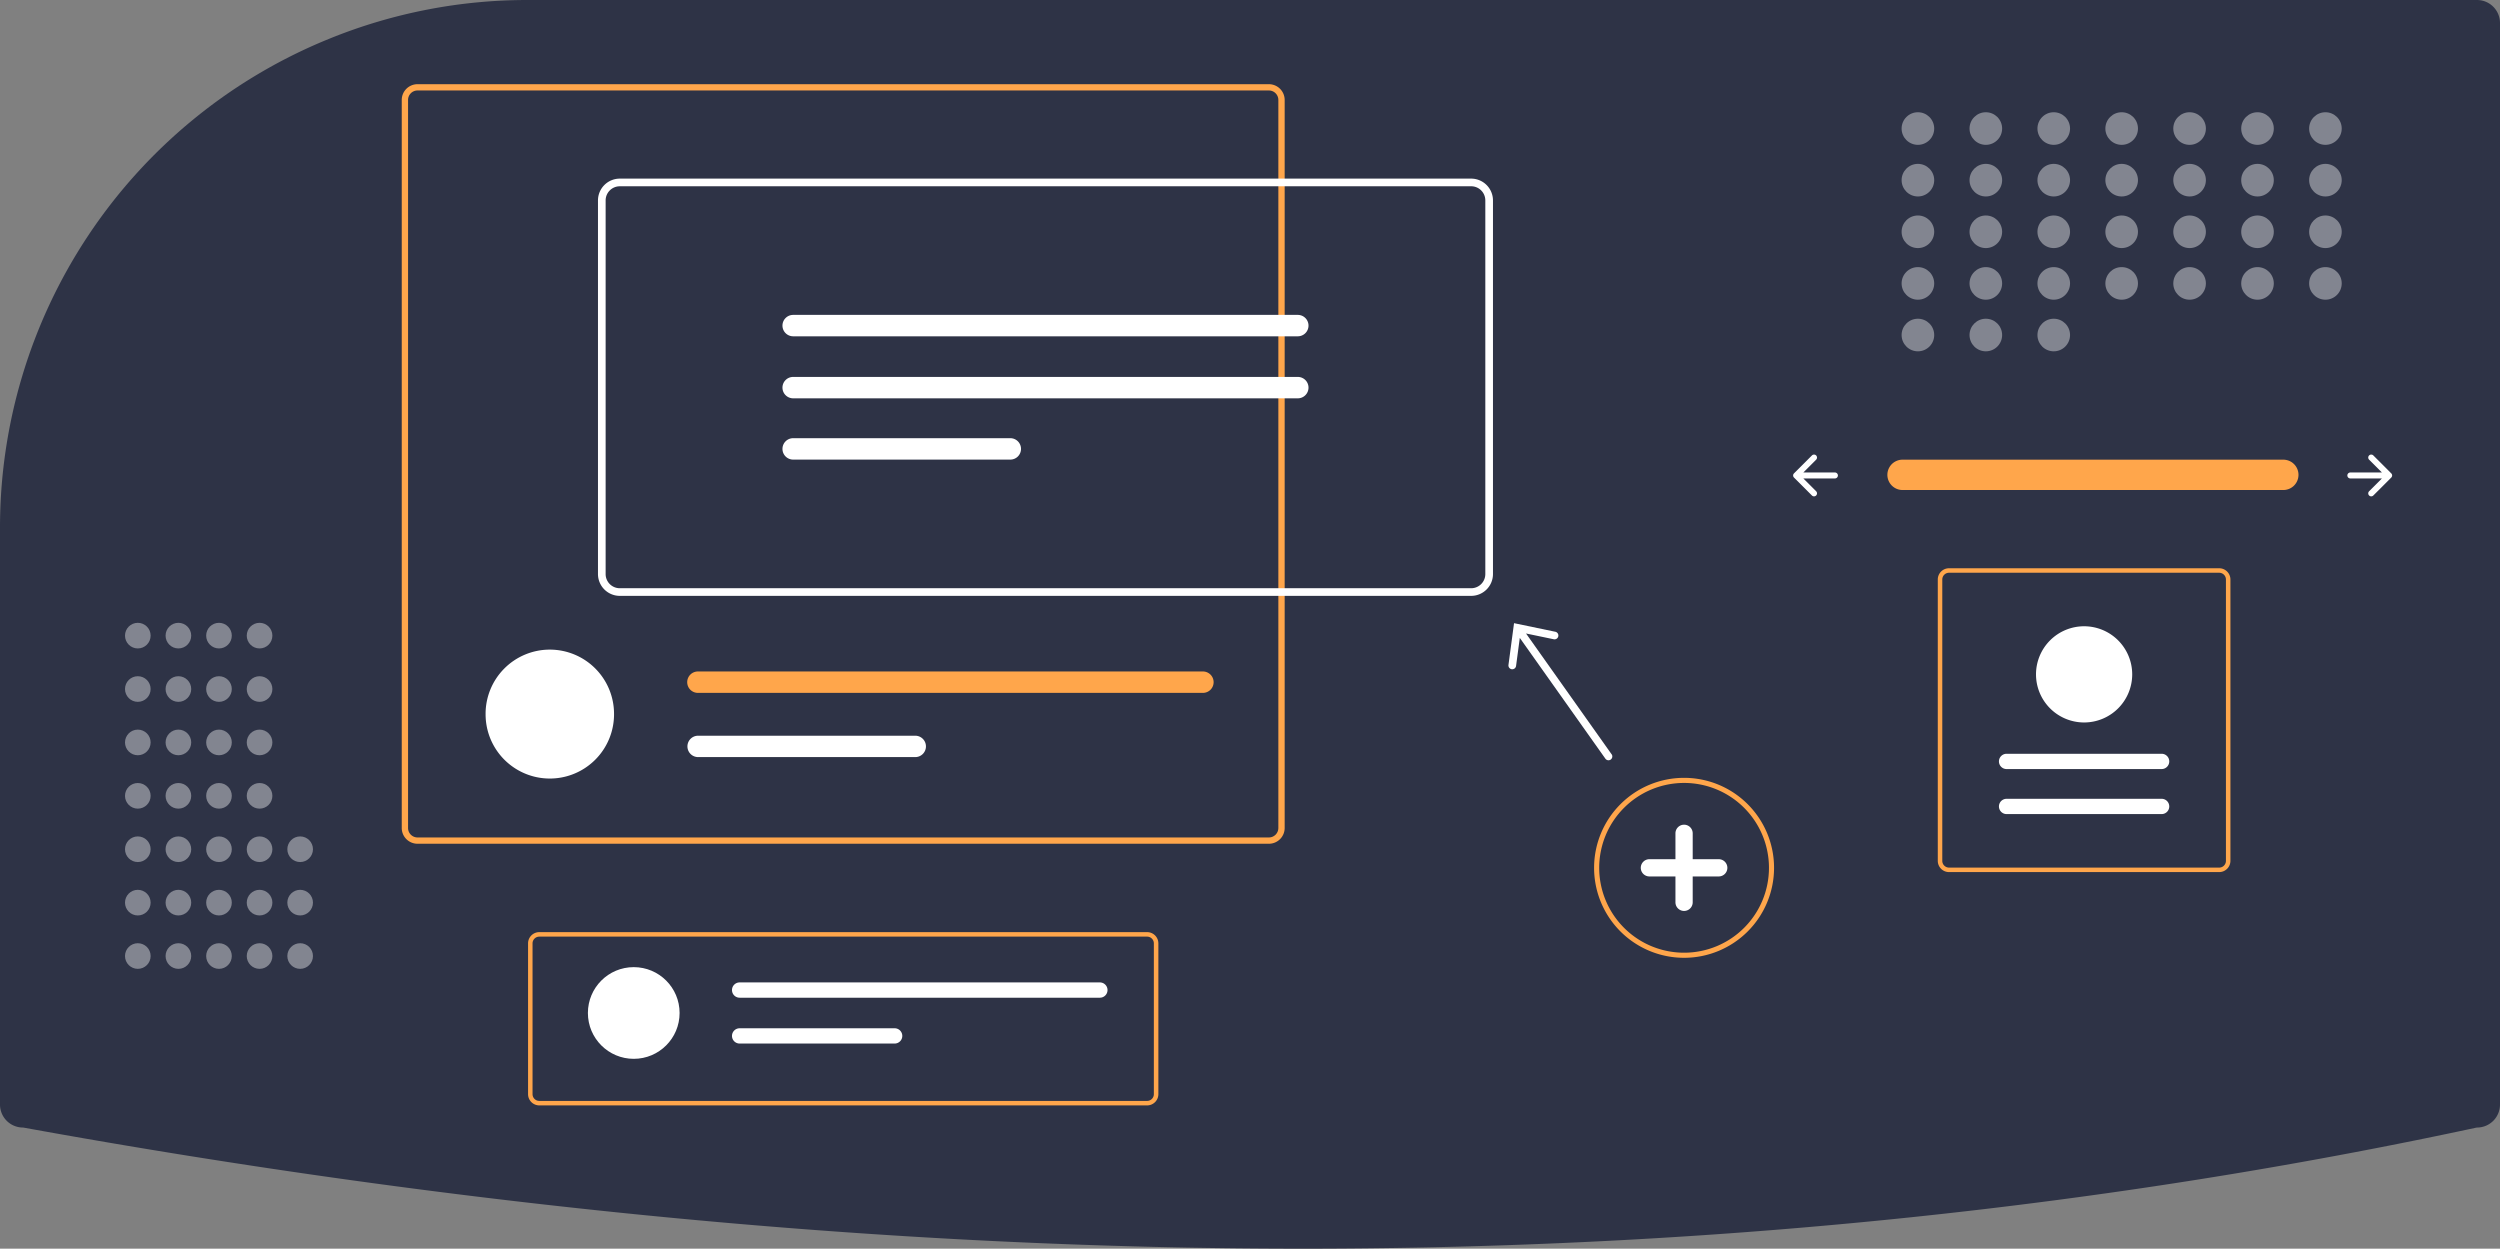 <svg xmlns="http://www.w3.org/2000/svg" width="756.5" height="377.849" viewBox="0 0 756.5 377.849">
  <rect x="0" y="0" width="756.5" height="377.849" fill="#808080" stroke="none"/>
  <g id="undraw_design_components_9vy6" transform="translate(0 0)">
    <path id="Path_128" data-name="Path 128" d="M269.838,205.26A159,159,0,0,0,209.87,216.89c-.767.314-1.537.63-2.307.953A159.622,159.622,0,0,0,110,365.1V539.509a6.955,6.955,0,0,0,6.947,6.947l.138.012c133.906,24.318,264.085,36.64,387.028,36.64q2.765,0,5.524-.008c120.851-.368,238.524-12.69,349.752-36.626l.162-.017a6.955,6.955,0,0,0,6.948-6.947v-327.3a6.955,6.955,0,0,0-6.947-6.947Z" transform="translate(-110 -205.26)" fill="#2e3346"/>
    <path id="Path_40" data-name="Path 40" d="M854.443,385.452a4.59,4.59,0,1,0,0,9.181H969.528a4.591,4.591,0,1,0,.151-9.18H854.443Z" transform="translate(-278.732 -246.355)" fill="#ffa64b"/>
    <path id="Path_129" data-name="Path 129" d="M1036.748,383.719a.9.9,0,0,0,0,1.277l3.877,3.877h-9.561a.9.9,0,0,0,0,1.806h9.561l-3.877,3.877a.9.9,0,1,0,1.277,1.277l5.419-5.419a.9.9,0,0,0,0-1.277l-5.419-5.419a.9.9,0,0,0-1.277,0Z" transform="translate(-319.853 -245.899)" fill="#fff"/>
    <path id="Path_130" data-name="Path 130" d="M819.871,383.719a.9.9,0,0,1,0,1.277l-3.877,3.877h9.561a.9.9,0,0,1,0,1.806h-9.561l3.877,3.877a.9.9,0,1,1-1.277,1.277l-5.419-5.419a.9.9,0,0,1,0-1.277l5.419-5.419a.9.9,0,0,1,1.277,0Z" transform="translate(-270.307 -245.899)" fill="#fff"/>
    <g id="Group_22" data-name="Group 22" transform="translate(575.426 33.965)" opacity="0.4">
      <circle id="Ellipse_86" data-name="Ellipse 86" cx="4.933" cy="4.933" r="4.933" fill="#fff"/>
      <circle id="Ellipse_87" data-name="Ellipse 87" cx="4.933" cy="4.933" r="4.933" transform="translate(20.553)" fill="#fff"/>
      <circle id="Ellipse_88" data-name="Ellipse 88" cx="4.933" cy="4.933" r="4.933" transform="translate(41.105)" fill="#fff"/>
      <circle id="Ellipse_89" data-name="Ellipse 89" cx="4.933" cy="4.933" r="4.933" transform="translate(61.658)" fill="#fff"/>
      <circle id="Ellipse_90" data-name="Ellipse 90" cx="4.933" cy="4.933" r="4.933" transform="translate(82.21)" fill="#fff"/>
      <circle id="Ellipse_91" data-name="Ellipse 91" cx="4.933" cy="4.933" r="4.933" transform="translate(102.763)" fill="#fff"/>
      <circle id="Ellipse_92" data-name="Ellipse 92" cx="4.933" cy="4.933" r="4.933" transform="translate(123.315)" fill="#fff"/>
      <circle id="Ellipse_93" data-name="Ellipse 93" cx="4.933" cy="4.933" r="4.933" transform="translate(0 15.62)" fill="#fff"/>
      <circle id="Ellipse_94" data-name="Ellipse 94" cx="4.933" cy="4.933" r="4.933" transform="translate(20.553 15.62)" fill="#fff"/>
      <circle id="Ellipse_95" data-name="Ellipse 95" cx="4.933" cy="4.933" r="4.933" transform="translate(41.105 15.62)" fill="#fff"/>
      <circle id="Ellipse_96" data-name="Ellipse 96" cx="4.933" cy="4.933" r="4.933" transform="translate(61.658 15.62)" fill="#fff"/>
      <circle id="Ellipse_97" data-name="Ellipse 97" cx="4.933" cy="4.933" r="4.933" transform="translate(82.21 15.62)" fill="#fff"/>
      <circle id="Ellipse_98" data-name="Ellipse 98" cx="4.933" cy="4.933" r="4.933" transform="translate(102.763 15.62)" fill="#fff"/>
      <circle id="Ellipse_99" data-name="Ellipse 99" cx="4.933" cy="4.933" r="4.933" transform="translate(123.315 15.62)" fill="#fff"/>
      <circle id="Ellipse_100" data-name="Ellipse 100" cx="4.933" cy="4.933" r="4.933" transform="translate(0 31.24)" fill="#fff"/>
      <circle id="Ellipse_101" data-name="Ellipse 101" cx="4.933" cy="4.933" r="4.933" transform="translate(20.553 31.24)" fill="#fff"/>
      <circle id="Ellipse_102" data-name="Ellipse 102" cx="4.933" cy="4.933" r="4.933" transform="translate(41.105 31.24)" fill="#fff"/>
      <circle id="Ellipse_103" data-name="Ellipse 103" cx="4.933" cy="4.933" r="4.933" transform="translate(61.658 31.24)" fill="#fff"/>
      <circle id="Ellipse_104" data-name="Ellipse 104" cx="4.933" cy="4.933" r="4.933" transform="translate(82.21 31.24)" fill="#fff"/>
      <circle id="Ellipse_105" data-name="Ellipse 105" cx="4.933" cy="4.933" r="4.933" transform="translate(102.763 31.24)" fill="#fff"/>
      <circle id="Ellipse_106" data-name="Ellipse 106" cx="4.933" cy="4.933" r="4.933" transform="translate(123.315 31.24)" fill="#fff"/>
      <circle id="Ellipse_107" data-name="Ellipse 107" cx="4.933" cy="4.933" r="4.933" transform="translate(0 46.86)" fill="#fff"/>
      <circle id="Ellipse_108" data-name="Ellipse 108" cx="4.933" cy="4.933" r="4.933" transform="translate(20.553 46.86)" fill="#fff"/>
      <circle id="Ellipse_109" data-name="Ellipse 109" cx="4.933" cy="4.933" r="4.933" transform="translate(0 62.48)" fill="#fff"/>
      <circle id="Ellipse_110" data-name="Ellipse 110" cx="4.933" cy="4.933" r="4.933" transform="translate(20.553 62.48)" fill="#fff"/>
      <circle id="Ellipse_111" data-name="Ellipse 111" cx="4.933" cy="4.933" r="4.933" transform="translate(41.105 62.48)" fill="#fff"/>
      <circle id="Ellipse_112" data-name="Ellipse 112" cx="4.933" cy="4.933" r="4.933" transform="translate(41.105 46.86)" fill="#fff"/>
      <circle id="Ellipse_113" data-name="Ellipse 113" cx="4.933" cy="4.933" r="4.933" transform="translate(61.658 46.86)" fill="#fff"/>
      <circle id="Ellipse_114" data-name="Ellipse 114" cx="4.933" cy="4.933" r="4.933" transform="translate(82.21 46.86)" fill="#fff"/>
      <circle id="Ellipse_115" data-name="Ellipse 115" cx="4.933" cy="4.933" r="4.933" transform="translate(102.763 46.86)" fill="#fff"/>
      <circle id="Ellipse_116" data-name="Ellipse 116" cx="4.933" cy="4.933" r="4.933" transform="translate(123.315 46.86)" fill="#fff"/>
    </g>
    <path id="Path_131" data-name="Path 131" d="M762.113,564.63A27.228,27.228,0,1,1,789.341,537.4,27.228,27.228,0,0,1,762.113,564.63Zm0-52.912A25.684,25.684,0,1,0,787.8,537.4,25.684,25.684,0,0,0,762.113,511.718Z" transform="translate(-252.512 -274.799)" fill="#ffa64b"/>
    <path id="Path_132" data-name="Path 132" d="M776.741,538.981h-7.829v-7.829a2.61,2.61,0,1,0-5.22,0v7.829h-7.829a2.61,2.61,0,1,0,0,5.219h7.829v7.829a2.61,2.61,0,0,0,5.22,0V544.2h7.829a2.61,2.61,0,1,0,0-5.219Z" transform="translate(-256.701 -278.988)" fill="#fff"/>
    <g id="Group_23" data-name="Group 23" transform="translate(37.825 188.464)" opacity="0.4">
      <circle id="Ellipse_117" data-name="Ellipse 117" cx="3.878" cy="3.878" r="3.878" transform="translate(0 96.954)" fill="#fff"/>
      <circle id="Ellipse_118" data-name="Ellipse 118" cx="3.878" cy="3.878" r="3.878" transform="translate(0 80.795)" fill="#fff"/>
      <circle id="Ellipse_119" data-name="Ellipse 119" cx="3.878" cy="3.878" r="3.878" transform="translate(0 64.636)" fill="#fff"/>
      <circle id="Ellipse_120" data-name="Ellipse 120" cx="3.878" cy="3.878" r="3.878" transform="translate(0 48.477)" fill="#fff"/>
      <circle id="Ellipse_121" data-name="Ellipse 121" cx="3.878" cy="3.878" r="3.878" transform="translate(0 32.318)" fill="#fff"/>
      <circle id="Ellipse_122" data-name="Ellipse 122" cx="3.878" cy="3.878" r="3.878" transform="translate(0 16.159)" fill="#fff"/>
      <circle id="Ellipse_123" data-name="Ellipse 123" cx="3.878" cy="3.878" r="3.878" fill="#fff"/>
      <circle id="Ellipse_124" data-name="Ellipse 124" cx="3.878" cy="3.878" r="3.878" transform="translate(12.281 96.954)" fill="#fff"/>
      <circle id="Ellipse_125" data-name="Ellipse 125" cx="3.878" cy="3.878" r="3.878" transform="translate(12.281 80.795)" fill="#fff"/>
      <circle id="Ellipse_126" data-name="Ellipse 126" cx="3.878" cy="3.878" r="3.878" transform="translate(12.281 64.636)" fill="#fff"/>
      <circle id="Ellipse_127" data-name="Ellipse 127" cx="3.878" cy="3.878" r="3.878" transform="translate(12.281 48.477)" fill="#fff"/>
      <circle id="Ellipse_128" data-name="Ellipse 128" cx="3.878" cy="3.878" r="3.878" transform="translate(12.281 32.318)" fill="#fff"/>
      <circle id="Ellipse_129" data-name="Ellipse 129" cx="3.878" cy="3.878" r="3.878" transform="translate(12.281 16.159)" fill="#fff"/>
      <circle id="Ellipse_130" data-name="Ellipse 130" cx="3.878" cy="3.878" r="3.878" transform="translate(12.281)" fill="#fff"/>
      <circle id="Ellipse_131" data-name="Ellipse 131" cx="3.878" cy="3.878" r="3.878" transform="translate(24.562 96.954)" fill="#fff"/>
      <circle id="Ellipse_132" data-name="Ellipse 132" cx="3.878" cy="3.878" r="3.878" transform="translate(24.562 80.795)" fill="#fff"/>
      <circle id="Ellipse_133" data-name="Ellipse 133" cx="3.878" cy="3.878" r="3.878" transform="translate(24.562 64.636)" fill="#fff"/>
      <circle id="Ellipse_134" data-name="Ellipse 134" cx="3.878" cy="3.878" r="3.878" transform="translate(24.562 48.477)" fill="#fff"/>
      <circle id="Ellipse_135" data-name="Ellipse 135" cx="3.878" cy="3.878" r="3.878" transform="translate(24.562 32.318)" fill="#fff"/>
      <circle id="Ellipse_136" data-name="Ellipse 136" cx="3.878" cy="3.878" r="3.878" transform="translate(24.562 16.159)" fill="#fff"/>
      <circle id="Ellipse_137" data-name="Ellipse 137" cx="3.878" cy="3.878" r="3.878" transform="translate(24.562)" fill="#fff"/>
      <circle id="Ellipse_138" data-name="Ellipse 138" cx="3.878" cy="3.878" r="3.878" transform="translate(36.842 96.954)" fill="#fff"/>
      <circle id="Ellipse_139" data-name="Ellipse 139" cx="3.878" cy="3.878" r="3.878" transform="translate(36.842 80.795)" fill="#fff"/>
      <circle id="Ellipse_140" data-name="Ellipse 140" cx="3.878" cy="3.878" r="3.878" transform="translate(49.123 96.954)" fill="#fff"/>
      <circle id="Ellipse_141" data-name="Ellipse 141" cx="3.878" cy="3.878" r="3.878" transform="translate(49.123 80.795)" fill="#fff"/>
      <circle id="Ellipse_142" data-name="Ellipse 142" cx="3.878" cy="3.878" r="3.878" transform="translate(49.123 64.636)" fill="#fff"/>
      <circle id="Ellipse_143" data-name="Ellipse 143" cx="3.878" cy="3.878" r="3.878" transform="translate(36.842 64.636)" fill="#fff"/>
      <circle id="Ellipse_144" data-name="Ellipse 144" cx="3.878" cy="3.878" r="3.878" transform="translate(36.842 48.477)" fill="#fff"/>
      <circle id="Ellipse_145" data-name="Ellipse 145" cx="3.878" cy="3.878" r="3.878" transform="translate(36.842 32.318)" fill="#fff"/>
      <circle id="Ellipse_146" data-name="Ellipse 146" cx="3.878" cy="3.878" r="3.878" transform="translate(36.842 16.159)" fill="#fff"/>
      <circle id="Ellipse_147" data-name="Ellipse 147" cx="3.878" cy="3.878" r="3.878" transform="translate(36.842)" fill="#fff"/>
    </g>
    <path id="Path_133" data-name="Path 133" d="M529.885,238.262H272.256a4.777,4.777,0,0,0-4.772,4.772v220.3a4.777,4.777,0,0,0,4.772,4.772H529.885a4.777,4.777,0,0,0,4.772-4.772v-220.3a4.777,4.777,0,0,0-4.772-4.772Zm2.86,225.071a2.87,2.87,0,0,1-2.86,2.869H272.256a2.864,2.864,0,0,1-2.86-2.869v-220.3a2.864,2.864,0,0,1,2.86-2.869H529.885a2.87,2.87,0,0,1,2.86,2.869Z" transform="translate(-145.916 -212.786)" fill="#ffa64b"/>
    <path id="Path_134" data-name="Path 134" d="M339.22,479.525c0,.34-.009.679-.027,1.01a19.433,19.433,0,0,1-38.814,0c-.018-.331-.027-.67-.027-1.01a19.434,19.434,0,1,1,38.867,0Z" transform="translate(-153.412 -263.377)" fill="#fff"/>
    <path id="Path_135" data-name="Path 135" d="M535.4,468.479h-152.7a3.24,3.24,0,1,0,0,6.479H535.4a3.24,3.24,0,1,0,0-6.479Z" transform="translate(-171.455 -265.29)" fill="#ffa64b"/>
    <path id="Path_136" data-name="Path 136" d="M448.413,493.66H382.707a3.235,3.235,0,0,0,0,6.47h65.705a3.235,3.235,0,0,0,0-6.47Z" transform="translate(-171.456 -271.033)" fill="#fff"/>
    <path id="Path_137" data-name="Path 137" d="M608.635,401.539H351.008a6.607,6.607,0,0,1-6.6-6.6V281.879a6.607,6.607,0,0,1,6.6-6.6H608.635a6.607,6.607,0,0,1,6.6,6.6v113.06A6.607,6.607,0,0,1,608.635,401.539ZM351.008,277.6a4.288,4.288,0,0,0-4.283,4.284v113.06a4.289,4.289,0,0,0,4.283,4.284H608.635a4.289,4.289,0,0,0,4.283-4.284V281.879a4.288,4.288,0,0,0-4.283-4.284Z" transform="translate(-163.46 -221.229)" fill="#fff"/>
    <path id="Path_138" data-name="Path 138" d="M419.967,328.7a3.239,3.239,0,0,0,0,6.478h152.7a3.239,3.239,0,1,0,0-6.478Z" transform="translate(-179.953 -233.412)" fill="#fff"/>
    <path id="Path_139" data-name="Path 139" d="M419.967,353.012a3.239,3.239,0,0,0,0,6.478h152.7a3.239,3.239,0,1,0,0-6.478Z" transform="translate(-179.953 -238.956)" fill="#fff"/>
    <path id="Path_140" data-name="Path 140" d="M419.967,377.03a3.239,3.239,0,1,0,0,6.478h65.705a3.239,3.239,0,0,0,0-6.478Z" transform="translate(-179.953 -244.434)" fill="#fff"/>
    <path id="Path_141" data-name="Path 141" d="M732.5,489.181,706.63,452.663l8.376,1.745a1.159,1.159,0,1,0,.473-2.269L703,449.541l-1.685,12.637a1.159,1.159,0,0,0,2.3.306l1.13-8.486,25.878,36.522a1.158,1.158,0,1,0,1.889-1.339Z" transform="translate(-244.853 -260.971)" fill="#fff"/>
    <path id="Path_142" data-name="Path 142" d="M504.322,623.089H320.4A3.41,3.41,0,0,1,317,619.683V574.06a3.41,3.41,0,0,1,3.406-3.406h183.92a3.41,3.41,0,0,1,3.406,3.406v45.623A3.41,3.41,0,0,1,504.322,623.089ZM320.4,572.017a2.046,2.046,0,0,0-2.044,2.044v45.623a2.046,2.046,0,0,0,2.044,2.044h183.92a2.046,2.046,0,0,0,2.044-2.044V574.06a2.046,2.046,0,0,0-2.044-2.044Z" transform="translate(-157.208 -288.592)" fill="#ffa64b"/>
    <circle id="Ellipse_148" data-name="Ellipse 148" cx="13.874" cy="13.874" r="13.874" transform="translate(177.898 292.655)" fill="#fff"/>
    <path id="Path_143" data-name="Path 143" d="M399.255,590.368a2.312,2.312,0,1,0,0,4.625H508.264a2.312,2.312,0,1,0,0-4.625Z" transform="translate(-175.441 -293.088)" fill="#fff"/>
    <path id="Path_144" data-name="Path 144" d="M399.255,608.341a2.312,2.312,0,1,0,0,4.625h46.907a2.312,2.312,0,1,0,0-4.625Z" transform="translate(-175.441 -297.187)" fill="#fff"/>
    <path id="Path_145" data-name="Path 145" d="M873.018,428.016h81.742a3.41,3.41,0,0,1,3.406,3.406v85.131a3.41,3.41,0,0,1-3.406,3.406H873.018a3.41,3.41,0,0,1-3.406-3.406V431.422A3.41,3.41,0,0,1,873.018,428.016ZM954.761,518.6a2.046,2.046,0,0,0,2.044-2.044V431.422a2.046,2.046,0,0,0-2.044-2.044H873.018a2.046,2.046,0,0,0-2.044,2.044v85.131a2.046,2.046,0,0,0,2.044,2.044Z" transform="translate(-283.238 -256.062)" fill="#ffa64b"/>
    <path id="Path_146" data-name="Path 146" d="M942.812,523.014a2.312,2.312,0,0,0,0-4.625H895.9a2.312,2.312,0,0,0,0,4.625Z" transform="translate(-288.707 -276.673)" fill="#fff"/>
    <path id="Path_147" data-name="Path 147" d="M942.812,505.365a2.312,2.312,0,0,0,0-4.625H895.9a2.312,2.312,0,1,0,0,4.625Z" transform="translate(-288.707 -272.648)" fill="#fff"/>
    <path id="Path_148" data-name="Path 148" d="M922.67,450.758a14.555,14.555,0,1,1-14.555,14.555A14.555,14.555,0,0,1,922.67,450.758Z" transform="translate(-292.019 -261.249)" fill="#fff"/>
  </g>
</svg>
